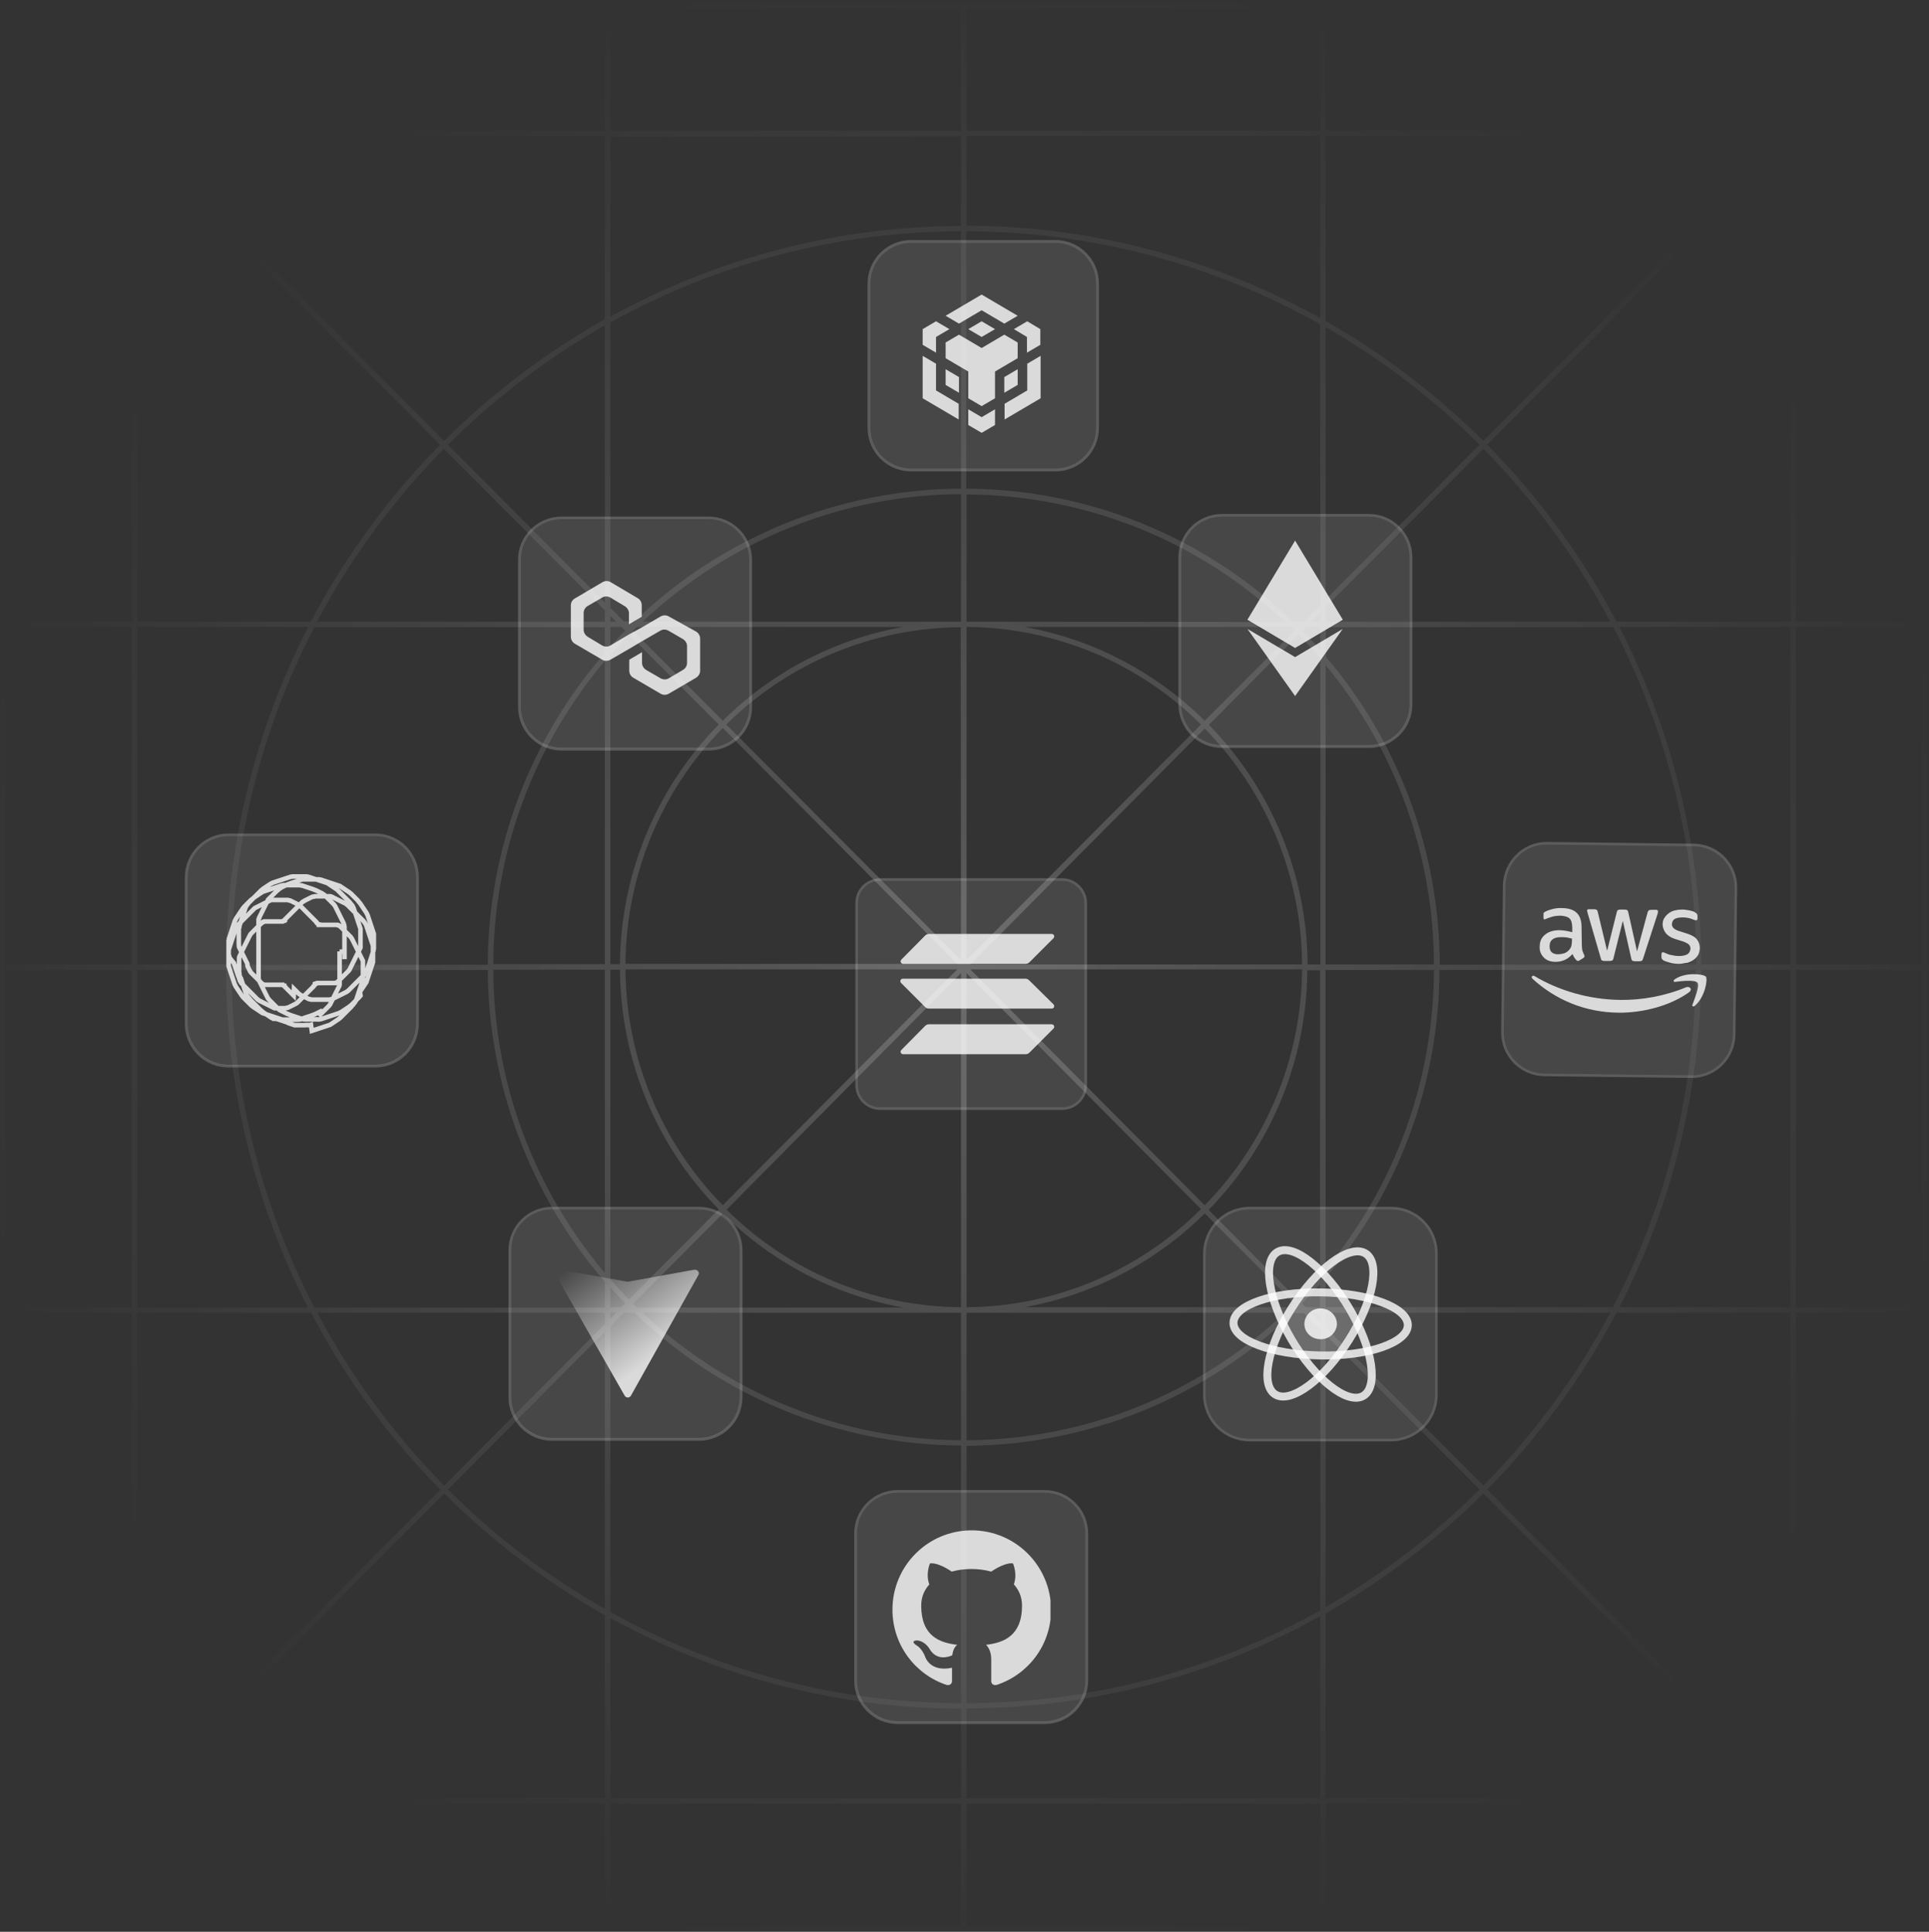 <?xml version="1.0" encoding="utf-8"?>
<!-- Generator: Adobe Illustrator 28.0.0, SVG Export Plug-In . SVG Version: 6.00 Build 0)  -->
<svg version="1.1" id="Layer_1" xmlns="http://www.w3.org/2000/svg" xmlns:xlink="http://www.w3.org/1999/xlink" x="0px" y="0px"
	 viewBox="0 0 664 665" style="enable-background:new 0 0 664 665;" xml:space="preserve">
<rect x="0" y="0" width="664" height="665" fill="#333333" stroke="none"/>
<style type="text/css">
	.st0{fill:#FFFFFF;fill-opacity:0.1;}
	.st1{fill:none;stroke:#FFFFFF;stroke-width:0.938;stroke-opacity:0.2;}
	.st2{opacity:0.8;fill:#FFFFFF;}
	.st3{opacity:0.8;fill:none;stroke:#FFFFFF;stroke-width:2.739;}
	.st4{fill-rule:evenodd;clip-rule:evenodd;fill:#FFFFFF;fill-opacity:0.2;}
	.st5{opacity:0.8;}
	.st6{clip-path:url(#SVGID_00000000212176301026823310000004193888533424153266_);}
	.st7{fill:#FFFFFF;}
	.st8{opacity:0.8;fill-rule:evenodd;clip-rule:evenodd;fill:#FFFFFF;}
	.st9{clip-path:url(#SVGID_00000048492180001834903530000000816456713386193797_);}
	.st10{opacity:0.8;fill:url(#SVGID_00000079446462481296152060000012051955808005911718_);}
	.st11{opacity:0.8;fill:none;stroke:#FFFFFF;stroke-width:1.579;}
	.st12{opacity:0.2;fill:url(#SVGID_00000054254069727068357810000015884676254778694793_);enable-background:new    ;}
</style>
<g>
	<g>
		<path class="st0" d="M363.3,83.5h-49.7c-7.8,0-14.1,6.3-14.1,14.1v49.7c0,7.8,6.3,14.1,14.1,14.1h49.7c7.8,0,14.1-6.3,14.1-14.1
			V97.6C377.4,89.8,371.1,83.5,363.3,83.5z"/>
		<path class="st1" d="M363.3,83.1h-49.7c-8,0-14.5,6.5-14.5,14.5v49.7c0,8,6.5,14.5,14.5,14.5h49.7c8,0,14.5-6.5,14.5-14.5V97.6
			C377.8,89.6,371.3,83.1,363.3,83.1z"/>
	</g>
	<path class="st2" d="M322.2,125.2v9.2l7.8,4.6v5.4l-12.4-7.3v-14.6L322.2,125.2L322.2,125.2z M322.2,116v5.4l-4.6-2.7v-5.4l4.6-2.7
		l4.6,2.7L322.2,116L322.2,116z M333.3,113.3l4.6-2.7l4.6,2.7l-4.6,2.7L333.3,113.3L333.3,113.3z M325.5,132.5v-5.4l4.6,2.7v5.4
		L325.5,132.5L325.5,132.5z M333.3,140.9l4.6,2.7l4.6-2.7v5.4l-4.6,2.7l-4.6-2.7V140.9L333.3,140.9z M349,113.3l4.6-2.7l4.5,2.7v5.4
		l-4.6,2.7V116L349,113.3L349,113.3L349,113.3z M353.6,134.4v-9.2l4.6-2.7v14.6l-12.4,7.3V139L353.6,134.4L353.6,134.4L353.6,134.4z
		 M350.3,132.5l-4.6,2.7v-5.4l4.6-2.7V132.5z M350.3,117.9v5.4l-7.8,4.6v9.2l-4.6,2.7l-4.6-2.7v-9.2l-7.8-4.6v-5.4l4.6-2.7l7.8,4.6
		l7.8-4.6L350.3,117.9L350.3,117.9L350.3,117.9z M325.5,108.7l12.4-7.3l12.4,7.3l-4.6,2.7l-7.8-4.6l-7.8,4.6L325.5,108.7
		L325.5,108.7z"/>
	<g>
		<path class="st0" d="M430.1,416.4h48.8c8.3,0,15,6.7,15,15v48.8c0,8.3-6.7,15-15,15h-48.8c-8.3,0-15-6.7-15-15v-48.8
			C415.1,423.1,421.9,416.4,430.1,416.4z"/>
		<path class="st1" d="M430.1,415.9h48.8c8.5,0,15.5,6.9,15.5,15.5v48.8c0,8.5-6.9,15.5-15.5,15.5h-48.8c-8.5,0-15.5-6.9-15.5-15.5
			v-48.8C414.7,422.8,421.6,415.9,430.1,415.9z"/>
	</g>
	<path class="st3" d="M454.4,466.6c16.6,0.3,30.1-4.4,30.2-10.4s-13.3-11.1-29.8-11.3c-16.6-0.3-30.1,4.4-30.2,10.4
		C424.4,461.3,437.8,466.3,454.4,466.6z"/>
	<path class="st3" d="M444.5,461c8.1,13.7,19.1,22.5,24.6,19.6s3.5-16.4-4.6-30.1c-8.1-13.7-19.1-22.5-24.6-19.6
		S436.5,447.3,444.5,461z"/>
	<path class="st3" d="M444.7,450.2c-8.5,13.4-11,26.8-5.6,29.9s16.7-5.3,25.2-18.8c8.5-13.4,11-26.8,5.6-29.9
		S453.2,436.7,444.7,450.2z"/>
	<g>
		<path class="st4" d="M465.9,456c-0.8-1.6-1.6-3.2-2.6-4.8s-1.9-3.2-3-4.6c-1.8-0.2-3.7-0.3-5.7-0.3s-3.9,0-5.7,0.1
			c-1.1,1.4-2.1,2.9-3.1,4.5c-1,1.6-1.9,3.2-2.7,4.7c0.8,1.6,1.6,3.2,2.6,4.8s1.9,3.2,3,4.6c1.8,0.2,3.7,0.3,5.7,0.3s3.9,0,5.7-0.1
			c1.1-1.4,2.1-2.9,3.1-4.5C464.1,459.2,465,457.6,465.9,456z"/>
	</g>
	<path class="st2" d="M454.5,461c3.1,0.1,5.6-2.3,5.7-5.2c0-2.9-2.4-5.3-5.5-5.4c-3.1-0.1-5.6,2.3-5.7,5.2
		C448.9,458.6,451.4,461,454.5,461z"/>
	<g>
		<path class="st0" d="M532.5,290.8l50.6,0.6c7.8,0.1,14,6.5,13.9,14.2l-0.6,50.6c-0.1,7.8-6.5,14-14.2,13.9l-50.6-0.6
			c-7.8-0.1-14-6.5-13.9-14.2l0.6-50.6C518.5,297,524.8,290.8,532.5,290.8z"/>
		<path class="st1" d="M532.5,290.3l50.6,0.6c8,0.1,14.5,6.7,14.4,14.7l-0.6,50.6c-0.1,8-6.7,14.5-14.7,14.4l-50.6-0.6
			c-8-0.1-14.5-6.7-14.4-14.7l0.6-50.6C518,296.8,524.5,290.2,532.5,290.3z"/>
	</g>
	<path class="st2" d="M544.5,325.5c0,0.7,0.1,1.3,0.2,1.8c0.2,0.4,0.3,0.9,0.6,1.4c0.1,0.2,0.1,0.3,0.1,0.5s-0.1,0.4-0.4,0.6
		l-1.3,0.8c-0.2,0.1-0.4,0.2-0.5,0.2c-0.2,0-0.4-0.1-0.6-0.3c-0.3-0.3-0.5-0.6-0.7-0.9s-0.4-0.7-0.6-1.2c-1.6,1.8-3.5,2.7-5.9,2.7
		c-1.7,0-3-0.5-4-1.5s-1.5-2.3-1.4-3.8c0-1.7,0.6-3.1,1.9-4.1c1.2-1,2.9-1.5,4.9-1.5c0.7,0,1.4,0.1,2.1,0.2c0.7,0.1,1.5,0.3,2.3,0.5
		v-1.5c0-1.5-0.3-2.6-0.9-3.2c-0.6-0.6-1.7-0.9-3.2-1c-0.7,0-1.4,0.1-2.2,0.2c-0.7,0.2-1.5,0.4-2.2,0.7c-0.3,0.1-0.6,0.2-0.7,0.3
		c-0.1,0-0.2,0.1-0.3,0.1c-0.3,0-0.4-0.2-0.4-0.6v-1c0-0.3,0-0.6,0.1-0.7c0.1-0.1,0.3-0.3,0.6-0.4c0.7-0.4,1.5-0.6,2.5-0.9
		c1-0.2,2-0.4,3.1-0.3c2.4,0,4.1,0.6,5.2,1.7c1.1,1.1,1.6,2.7,1.6,4.9L544.5,325.5L544.5,325.5z M536.2,328.5c0.7,0,1.3-0.1,2.1-0.3
		c0.7-0.2,1.4-0.7,1.9-1.3c0.3-0.4,0.6-0.8,0.7-1.3c0.1-0.5,0.2-1.1,0.2-1.7v-0.8c-0.6-0.1-1.2-0.3-1.8-0.4
		c-0.6-0.1-1.3-0.1-1.9-0.1c-1.3,0-2.3,0.2-3,0.8c-0.7,0.5-1,1.3-1,2.3c0,0.9,0.2,1.6,0.7,2.1C534.6,328.2,535.3,328.5,536.2,328.5z
		 M552.2,330.8c-0.4,0-0.6-0.1-0.8-0.2c-0.2-0.1-0.3-0.4-0.4-0.8l-4.5-15.5c-0.1-0.4-0.2-0.7-0.2-0.8c0-0.3,0.2-0.5,0.5-0.5h2
		c0.4,0,0.6,0.1,0.8,0.2c0.2,0.1,0.3,0.4,0.4,0.8l3.2,13.3l3.3-13.2c0.1-0.4,0.2-0.7,0.4-0.8c0.2-0.1,0.4-0.2,0.8-0.2h1.6
		c0.4,0,0.6,0.1,0.8,0.2c0.2,0.1,0.3,0.4,0.4,0.8l3,13.4l3.6-13.3c0.1-0.4,0.3-0.7,0.4-0.8c0.2-0.1,0.4-0.2,0.8-0.2h1.9
		c0.3,0,0.5,0.2,0.5,0.5c0,0.1,0,0.2,0,0.3s-0.1,0.3-0.1,0.5l-5,15.4c-0.1,0.4-0.3,0.7-0.4,0.8c-0.2,0.1-0.4,0.2-0.8,0.2h-1.7
		c-0.4,0-0.6-0.1-0.8-0.2c-0.2-0.1-0.3-0.4-0.4-0.8l-2.9-12.9l-3.2,12.8c-0.1,0.4-0.2,0.7-0.4,0.8s-0.4,0.2-0.8,0.2H552.2z
		 M578,331.8c-1,0-2.1-0.1-3.1-0.4s-1.8-0.5-2.3-0.8c-0.3-0.2-0.5-0.4-0.6-0.6c-0.1-0.2-0.1-0.4-0.1-0.6v-1c0-0.4,0.2-0.6,0.5-0.6
		c0.1,0,0.2,0,0.4,0.1c0.1,0,0.3,0.1,0.5,0.2c0.7,0.3,1.4,0.6,2.2,0.7c0.8,0.2,1.6,0.3,2.4,0.3c1.3,0,2.2-0.2,2.9-0.6
		c0.7-0.4,1-1.1,1.1-1.9c0-0.6-0.2-1-0.5-1.4c-0.4-0.4-1-0.7-2-1.1l-2.9-0.9c-1.5-0.5-2.5-1.2-3.2-2.1c-0.6-0.9-1-1.9-1-2.9
		c0-0.8,0.2-1.6,0.6-2.2c0.4-0.6,0.9-1.2,1.5-1.6c0.6-0.5,1.3-0.8,2.1-1c0.8-0.2,1.6-0.3,2.5-0.3c0.4,0,0.9,0,1.3,0.1
		c0.5,0.1,0.9,0.1,1.3,0.2c0.4,0.1,0.8,0.2,1.1,0.3c0.3,0.1,0.6,0.2,0.8,0.4c0.3,0.2,0.5,0.3,0.6,0.5c0.1,0.2,0.2,0.4,0.2,0.7v0.9
		c0,0.4-0.2,0.6-0.5,0.6c-0.2,0-0.4-0.1-0.8-0.2c-1.1-0.5-2.4-0.8-3.8-0.8c-1.1,0-2,0.2-2.7,0.5c-0.6,0.4-0.9,0.9-1,1.8
		c0,0.6,0.2,1,0.6,1.4c0.4,0.4,1.1,0.8,2.2,1.1l2.8,0.9c1.4,0.5,2.5,1.1,3.1,2c0.6,0.8,0.9,1.8,0.9,2.8c0,0.9-0.2,1.6-0.5,2.3
		c-0.4,0.7-0.9,1.3-1.5,1.7c-0.6,0.5-1.4,0.8-2.2,1.1C579.8,331.5,579,331.8,578,331.8z"/>
	<path class="st2" d="M581.5,341.5c-6.6,4.8-16.2,7.2-24.4,7.1c-11.5-0.1-21.8-4.5-29.6-11.7c-0.6-0.6,0-1.3,0.7-0.9
		c8.4,5,18.8,8.1,29.6,8.2c7.3,0.1,15.3-1.3,22.7-4.4C581.8,339.5,582.6,340.6,581.5,341.5z M584.3,338.3c-0.8-1.1-5.5-0.6-7.7-0.3
		c-0.6,0.1-0.7-0.5-0.1-0.9c3.8-2.6,9.9-1.8,10.7-0.9c0.7,0.9-0.3,7.1-3.8,10c-0.5,0.5-1.1,0.2-0.8-0.4
		C583.3,343.8,585.1,339.5,584.3,338.3z"/>
	<g>
		<path class="st0" d="M193.3,178.8h50.6c7.8,0,14.1,6.3,14.1,14.1v50.6c0,7.8-6.3,14.1-14.1,14.1h-50.6c-7.8,0-14.1-6.3-14.1-14.1
			v-50.6C179.2,185.1,185.5,178.8,193.3,178.8z"/>
		<path class="st1" d="M193.3,178.3h50.6c8,0,14.5,6.5,14.5,14.5v50.6c0,8-6.5,14.5-14.5,14.5h-50.6c-8,0-14.5-6.5-14.5-14.5v-50.6
			C178.7,184.8,185.3,178.3,193.3,178.3z"/>
	</g>
	<path class="st2" d="M230.2,212.2c-0.8-0.5-1.9-0.5-2.8,0l-6.5,3.8l-4.4,2.4l-6.4,3.8c-0.8,0.5-1.9,0.5-2.8,0l-5-3
		c-0.8-0.5-1.4-1.4-1.4-2.4V211c0-0.9,0.5-1.9,1.4-2.4l5-2.9c0.8-0.5,1.9-0.5,2.8,0l5,3c0.8,0.5,1.4,1.4,1.4,2.4v3.8l4.4-2.6v-4
		c0-0.9-0.5-1.9-1.4-2.4l-9.3-5.5c-0.8-0.5-1.9-0.5-2.8,0l-9.5,5.6c-0.9,0.5-1.4,1.4-1.4,2.3v10.9c0,0.9,0.5,1.9,1.4,2.4l9.4,5.5
		c0.8,0.5,1.9,0.5,2.8,0l6.4-3.7l4.4-2.6l6.4-3.7c0.8-0.5,1.9-0.5,2.8,0l5,2.9c0.8,0.5,1.4,1.4,1.4,2.4v5.8c0,0.9-0.5,1.9-1.4,2.4
		l-4.9,2.9c-0.8,0.5-1.9,0.5-2.8,0l-5-2.9c-0.8-0.5-1.4-1.4-1.4-2.4v-3.7l-4.4,2.6v3.8c0,0.9,0.5,1.9,1.4,2.4l9.4,5.5
		c0.8,0.5,1.9,0.5,2.8,0l9.4-5.5c0.8-0.5,1.4-1.4,1.4-2.4v-11.1c0-0.9-0.5-1.9-1.4-2.4L230.2,212.2z"/>
	<g>
		<path class="st0" d="M420.6,177.9h50.6c7.8,0,14.1,6.3,14.1,14.1v50.6c0,7.8-6.3,14.1-14.1,14.1h-50.6c-7.8,0-14.1-6.3-14.1-14.1
			V192C406.5,184.2,412.8,177.9,420.6,177.9z"/>
		<path class="st1" d="M420.6,177.4h50.6c8,0,14.5,6.5,14.5,14.5v50.6c0,8-6.5,14.5-14.5,14.5h-50.6c-8,0-14.5-6.5-14.5-14.5v-50.6
			C406.1,183.9,412.6,177.4,420.6,177.4z"/>
	</g>
	<g class="st5">
		<g>
			<defs>
				
					<rect id="SVGID_1_" x="413.9" y="184.3" transform="matrix(1.918353e-03 -1 1 1.918353e-03 228.78 657.805)" width="60" height="60"/>
			</defs>
			<clipPath id="SVGID_00000026881590974245391420000012517763204612569475_">
				<use xlink:href="#SVGID_1_"  style="overflow:visible;"/>
			</clipPath>
			<g id="Layer_x0020_1" style="clip-path:url(#SVGID_00000026881590974245391420000012517763204612569475_);">
				<g id="_1421394342400">
					<g>
						<polygon class="st7" points="445.8,186.1 445.4,187.3 445.4,222.7 445.8,223 462.2,213.3 						"/>
						<polygon class="st7" points="445.8,186.1 429.4,213.3 445.8,223 445.8,205.9 						"/>
						<polygon class="st7" points="445.8,226.2 445.6,226.4 445.6,239 445.8,239.6 462.2,216.5 						"/>
						<polygon class="st7" points="445.8,239.6 445.8,226.2 429.4,216.5 						"/>
						<polygon class="st7" points="445.8,223 462.2,213.3 445.8,205.9 						"/>
						<polygon class="st7" points="429.4,213.3 445.8,223 445.8,205.9 						"/>
					</g>
				</g>
			</g>
		</g>
	</g>
	<g>
		<path class="st0" d="M365.7,303.3H303c-4.2,0-7.6,3.4-7.6,7.6v62.6c0,4.2,3.4,7.6,7.6,7.6h62.6c4.2,0,7.6-3.4,7.6-7.6v-62.6
			C373.2,306.7,369.9,303.3,365.7,303.3z"/>
		<path class="st1" d="M365.7,302.8H303c-4.5,0-8.1,3.6-8.1,8.1v62.6c0,4.5,3.6,8.1,8.1,8.1h62.6c4.5,0,8.1-3.6,8.1-8.1v-62.6
			C373.7,306.4,370,302.8,365.7,302.8z"/>
	</g>
	<path class="st8" d="M318.5,353.1c0.3-0.3,0.8-0.5,1.2-0.5H362c0.8,0,1.2,0.9,0.6,1.5l-8.3,8.3c-0.3,0.3-0.8,0.5-1.2,0.5h-42.2
		c-0.8,0-1.2-0.9-0.6-1.5L318.5,353.1z M318.5,322c0.3-0.3,0.8-0.5,1.2-0.5H362c0.8,0,1.2,0.9,0.6,1.5l-8.3,8.3
		c-0.3,0.3-0.8,0.5-1.2,0.5h-42.2c-0.8,0-1.2-0.9-0.6-1.5L318.5,322z M354.2,337.4c-0.3-0.3-0.8-0.5-1.2-0.5h-42.2
		c-0.8,0-1.2,0.9-0.6,1.5l8.3,8.3c0.3,0.3,0.8,0.5,1.2,0.5H362c0.8,0,1.2-0.9,0.6-1.5L354.2,337.4z"/>
	<g>
		<path class="st0" d="M309,513.9h50.6c7.8,0,14.1,6.3,14.1,14.1v50.6c0,7.8-6.3,14.1-14.1,14.1H309c-7.8,0-14.1-6.3-14.1-14.1V528
			C295,520.2,301.2,513.9,309,513.9z"/>
		<path class="st1" d="M309,513.4h50.6c8,0,14.5,6.5,14.5,14.5v50.6c0,8-6.5,14.5-14.5,14.5H309c-8,0-14.5-6.5-14.5-14.5v-50.6
			C294.5,519.9,301,513.4,309,513.4z"/>
	</g>
	<g class="st5">
		<g>
			<defs>
				<rect id="SVGID_00000176732122823315898400000012867627005922851503_" x="307.1" y="526.1" width="54.5" height="54.5"/>
			</defs>
			<clipPath id="SVGID_00000091693964799338663060000000773392445896073378_">
				<use xlink:href="#SVGID_00000176732122823315898400000012867627005922851503_"  style="overflow:visible;"/>
			</clipPath>
			<g style="clip-path:url(#SVGID_00000091693964799338663060000000773392445896073378_);">
				<path class="st7" d="M334.5,526.8c-15.1,0-27.3,12.2-27.3,27.3c0,12.1,7.8,22.3,18.6,25.9c1.4,0.3,1.9-0.6,1.9-1.3
					c0-0.6,0-2.4,0-4.6c-7.6,1.6-9.2-3.7-9.2-3.7c-1.2-3.1-3-4-3-4c-2.5-1.7,0.2-1.7,0.2-1.7c2.7,0.2,4.2,2.8,4.2,2.8
					c2.4,4.2,6.4,3,7.9,2.3c0.2-1.8,0.9-3,1.7-3.6c-6.1-0.7-12.4-3-12.4-13.5c0-3,1.1-5.4,2.8-7.3c-0.3-0.7-1.2-3.5,0.2-7.2
					c0,0,2.3-0.7,7.5,2.8c2.2-0.6,4.5-0.9,6.8-0.9s4.6,0.3,6.8,0.9c5.2-3.5,7.5-2.8,7.5-2.8c1.5,3.8,0.5,6.5,0.3,7.2
					c1.7,1.9,2.8,4.3,2.8,7.3c0,10.5-6.4,12.8-12.4,13.5c0.9,0.8,1.8,2.5,1.8,5c0,3.6,0,6.6,0,7.5c0,0.7,0.5,1.6,1.9,1.3
					c10.9-3.6,18.7-13.8,18.7-25.8C361.8,539,349.5,526.8,334.5,526.8L334.5,526.8z"/>
			</g>
		</g>
	</g>
	<g>
		<path class="st0" d="M190,416.4h50.6c7.8,0,14.1,6.3,14.1,14.1v50.6c0,7.8-6.3,14.1-14.1,14.1H190c-7.8,0-14.1-6.3-14.1-14.1
			v-50.6C176,422.7,182.3,416.4,190,416.4z"/>
		<path class="st1" d="M190,415.9h50.6c8,0,14.5,6.5,14.5,14.5V481c0,8-6.5,14.5-14.5,14.5H190c-8,0-14.5-6.5-14.5-14.5v-50.6
			C175.5,422.4,182,415.9,190,415.9z"/>
	</g>
	
		<linearGradient id="SVGID_00000105422215804860771980000013904046889855935106_" gradientUnits="userSpaceOnUse" x1="205.782" y1="663.313" x2="230.811" y2="697.304" gradientTransform="matrix(1 0 0 1 0 -234)">
		<stop  offset="0" style="stop-color:#FFFFFF;stop-opacity:0"/>
		<stop  offset="1" style="stop-color:#FFFFFF"/>
	</linearGradient>
	<path style="opacity:0.8;fill:url(#SVGID_00000105422215804860771980000013904046889855935106_);" d="M240.4,438.9l-23.2,41.5
		c-0.5,0.9-1.7,0.9-2.2,0l-23.7-41.5c-0.5-0.9,0.3-2.1,1.3-1.9l23.2,4.2c0.1,0,0.3,0,0.4,0l22.7-4.1
		C240.1,436.9,240.9,438,240.4,438.9L240.4,438.9z"/>
	<g>
		<path class="st0" d="M78.6,287.9h50.6c7.8,0,14.1,6.3,14.1,14.1v50.6c0,7.8-6.3,14.1-14.1,14.1H78.6c-7.8,0-14.1-6.3-14.1-14.1
			V302C64.5,294.2,70.8,287.9,78.6,287.9z"/>
		<path class="st1" d="M78.6,287.4h50.6c8,0,14.5,6.5,14.5,14.5v50.6c0,8-6.5,14.5-14.5,14.5H78.6c-8,0-14.5-6.5-14.5-14.5V302
			C64.1,294,70.6,287.4,78.6,287.4z"/>
	</g>
	<path class="st11" d="M116.9,327.5L116.9,327.5v0.1v0.1v0.1v0.1v0.1v0.1v0.1v0.1v0.1v0.1v0.1v0.1v0.1v0.1v0.1v0.1v0.1v0.1v0.1v0.1
		v0.1v0.1v0.1v0.1v0.1v0.1v0.1v0.1v0.1v0.1v0.1v0.1v0.1v0.1v0.1v0.1v0.1v0.1v0.1v0.1v0.1v0.1v0.1v0.1v0.1v0.1v0.1v0.1v0.1v0.1v0.1
		v0.1v0.1v0.1v0.1v0.1v0.1v0.1v0.1v0.1v0.1v0.1v0.1v0.1v0.1v0.1v0.1v0.1v0.1v0.1v0.1v0.2v0.1v0.2v0.2v0.1v0.2v0.2v0.2v0.2v0.2v0.2
		v0.2v0.2v0.2v0.2v0.2v0.2v0.2v0.2v0.2v0.2v0.2v0.2l-0.1,0.2v0.2l-0.1,0.2l-0.1,0.2l-0.1,0.2l-0.1,0.2l-0.1,0.2l-0.1,0.2l-0.1,0.2
		l-0.1,0.2l-0.1,0.2l-0.1,0.2l-0.1,0.2l-0.1,0.2l-0.1,0.2l-0.1,0.2l-0.1,0.2l-0.1,0.2l-0.1,0.2l-0.1,0.2l-0.1,0.2l-0.1,0.2l-0.1,0.2
		l-0.1,0.2l-0.1,0.2l-0.1,0.2l-0.1,0.2l-0.1,0.2l-0.1,0.2l-0.1,0.2l-0.1,0.2l-0.1,0.2l-0.1,0.2l-0.1,0.2l-0.2,0.2l-0.1,0.2l-0.2,0.2
		l-0.2,0.2l-0.2,0.2l-0.2,0.2l-0.2,0.2l-0.2,0.2l-0.2,0.2l-0.2,0.2l-0.2,0.2l-0.2,0.2l-0.2,0.2l-0.2,0.2l-0.2,0.2l-0.2,0.2l-0.2,0.2
		l-0.2,0.2l-0.2,0.1l-0.2,0.2l1.4-2l-0.2,0.2l-0.2,0.1l-0.2,0.1l-0.2,0.1l-0.2,0.1l-0.2,0.1l-0.2,0.1l-0.2,0.1l-0.2,0.1l-0.2,0.1
		l-0.2,0.1l-0.2,0.1l-0.2,0.1l-0.2,0.1l-0.3,0.1l-0.3,0.1l-0.2,0.1l-0.3,0.1l-0.3,0.1l-0.3,0.1l-0.3,0.1l-0.3,0.1l-0.3,0.1l-0.3,0.1
		l-0.3,0.1l-0.3,0.1l-0.3,0.1l-0.4,0.2l-0.3,0.1l-0.3,0.1h-0.3l-0.3,0.1h-0.3h-0.3H102h-0.3h-0.3h-0.3h-0.3h-0.3h-0.3h-0.3h-0.3
		h-0.3H99h-0.3h-0.3h-0.3h-0.3h-0.3h-0.3l-0.3-0.1l-0.3-0.1l-0.3-0.1l-0.3-0.1l-0.3-0.1l-0.3-0.1l-0.3-0.1l-0.3-0.1l-0.3-0.1
		l-0.3-0.1l-0.3-0.1l-0.3-0.1l-0.3-0.1l-0.3-0.1l-0.3-0.1l-0.3-0.1l-0.3-0.1l-0.3-0.1l-0.3-0.1l-0.3-0.1l-0.3-0.1l-0.3-0.1l-0.3-0.1
		l-0.3-0.2l-0.3-0.2l-0.3-0.2l-0.3-0.2l-0.3-0.2l-0.3-0.2l-0.3-0.2l-0.3-0.2l-0.3-0.2l-0.3-0.2l-0.3-0.2l-0.2-0.2l-0.3-0.2l-0.2-0.2
		l-0.2-0.2l-0.2-0.2l-0.2-0.2l-0.2-0.2l-0.2-0.2l-0.2-0.2l-0.2-0.2l-0.2-0.2l-0.2-0.2l-0.2-0.2l-0.2-0.2l-0.2-0.2l-0.2-0.2l-0.2-0.3
		l-0.2-0.2l-0.2-0.3l-0.2-0.3l-0.2-0.3l-0.2-0.3l-0.2-0.3l-0.2-0.3l-0.2-0.3l-0.2-0.3l-0.2-0.3l-0.2-0.3l-0.2-0.3l-0.1-0.3l-0.2-0.3
		l-0.1-0.3l-0.1-0.3l-0.1-0.3l-0.1-0.3l-0.1-0.3l-0.1-0.3l-0.1-0.3l-0.1-0.3l-0.1-0.3l-0.1-0.3l-0.1-0.3l-0.1-0.3l-0.1-0.3l-0.1-0.3
		l-0.1-0.3l-0.1-0.3l-0.1-0.3l-0.1-0.3l-0.1-0.3l-0.1-0.3l-0.1-0.3v-0.3V332v-0.3v-0.3v-0.3v-0.3v-0.3v-0.3V330v-0.3v-0.3v-0.3v-0.3
		v-0.3v-0.3v-0.3v-0.3v-0.3V327l0.1-0.3l0.1-0.3l0.1-0.3l0.1-0.3l0.1-0.3l0.1-0.3l0.1-0.3l0.1-0.3l0.1-0.3l0.1-0.3l0.1-0.3l0.1-0.3
		l0.1-0.3l0.1-0.3l0.1-0.3l0.1-0.3l0.1-0.3l0.1-0.3l0.1-0.3l0.1-0.3l0.1-0.3l0.1-0.3l0.1-0.3l0.1-0.3l0.1-0.3l0.2-0.3l0.1-0.2
		l0.2-0.3l0.2-0.2l0.2-0.3l0.2-0.2l0.2-0.2l0.2-0.2l0.2-0.2l0.2-0.2l0.2-0.2l0.2-0.2l0.2-0.2l0.2-0.2l0.2-0.2l0.2-0.2l0.2-0.2
		l0.2-0.2l0.2-0.2l0.2-0.2l0.2-0.2l0.2-0.2l0.2-0.2l0.2-0.2l0.2-0.2l0.2-0.2l0.2-0.2l0.2-0.2l0.2-0.2l0.2-0.2l0.2-0.2l0.2-0.2
		l0.2-0.2l0.2-0.1l0.2-0.1l0.2-0.1l0.2-0.1l0.2-0.1l0.2-0.1l0.2-0.1l0.2-0.1l0.2-0.1l0.2-0.1l0.2-0.1l0.2-0.1l0.2-0.1l0.2-0.1
		l0.2-0.1l0.2-0.1l0.2-0.1l0.2-0.1l0.2-0.1l0.2-0.1l0.2-0.1l0.2-0.1l0.2-0.1l0.2-0.1l0.2-0.1l0.2-0.1l0.2-0.1l0.2-0.1h0.2h0.2h0.2
		h0.2h0.2h0.2h0.2h0.2h0.2h0.2h0.2h0.2h0.2h0.2h0.2h0.2h0.2h0.2h0.2h0.2h0.2h0.2h0.2h0.2h0.2h0.2h0.2h0.2h0.2l0.2,0.1h0.2l0.2,0.1
		h0.2l0.2,0.1l0.2,0.1l0.2,0.1l0.2,0.1l0.2,0.1l0.2,0.1l0.2,0.1l0.2,0.1l0.2,0.1l0.2,0.1l0.2,0.1l0.2,0.1l0.2,0.1l0.2,0.1l0.2,0.1
		l0.1,0.1l0.1,0.1l0.2,0.1l0.1,0.1l0.1,0.1l0.1,0.1l0.1,0.1l0.1,0.1l0.1,0.1l0.1,0.1l0.1,0.1l0.1,0.1l0.1,0.1l0.1,0.1l0.1,0.1
		l0.1,0.1l0.1,0.1l0.1,0.1l0.1,0.1l0.1,0.1l0.1,0.1l0.1,0.1l0.1,0.1l0.1,0.1l0.1,0.1l0.1,0.1l0.1,0.1l0.1,0.1l0.1,0.1l0.1,0.1
		l0.1,0.1l0.1,0.1l0.1,0.1l0.1,0.1l0.1,0.1l0.1,0.1l0.1,0.1l0.1,0.1l0.1,0.1l0.1,0.1l0.1,0.1l0.1,0.1l0.1,0.1l0.1,0.1l0.1,0.1
		l0.1,0.1l0.1,0.1l0.1,0.1l0.1,0.1l0.1,0.1l0.1,0.1l0.1,0.1l0.1,0.1l0.1,0.1l0.1,0.1l0.1,0.1l0.1,0.1l0.1,0.1l0.1,0.1v0.1l0.1,0.1
		l0.1,0.1l0.1,0.1l0.1,0.1v0.1l0.1,0.1h0.1l0.1,0.1l0,0l0.1,0.1h0.1v0.1h0.1h0.1l0,0h0.1h0.1l0,0h0.1h0.1h0.1l0,0h0.1h0.1h0.1h0.1
		h0.1h0.1h0.1h0.1h0.1h0.1h0.1h0.1h0.1h0.1h0.1h0.1h0.1h0.1h0.1h0.1h0.1h0.1h0.1h0.1h0.1h0.1h0.1h0.1h0.1h0.1h0.1h0.1h0.1h0.1h0.1
		h0.1h0.1h0.1h0.1h0.1h0.1h0.1h0.1h0.1h0.1h0.1h0.1h0.1h0.1h0.1h0.1h0.1h0.1h0.1h0.1h0.1h0.1l0.1,0.1h0.1h0.1l0.1,0.1h0.1l0.1,0.1
		h0.1l0.1,0.1l0.1,0.1l0.1,0.1l0.1,0.1l0.1,0.1l0.1,0.1l0.1,0.1l0.1,0.1l0.1,0.1l0.1,0.1l0.1,0.1l0.1,0.1l0.1,0.1l0.1,0.1l0.1,0.1
		l0.1,0.1l0.1,0.1l0.1,0.1l0.1,0.1l0.1,0.1l0.1,0.1l0.1,0.1l0.1,0.1l0.1,0.1l0.1,0.1l0.1,0.1l0.1,0.1l0.1,0.1l0.1,0.1l0.1,0.1
		l0.1,0.1l0.1,0.1l0.1,0.1l0.1,0.1l0.1,0.1l0.1,0.1l0.1,0.1l0.1,0.1l0.1,0.1l0.1,0.2l0.1,0.1l0.1,0.1l0.1,0.2l0.1,0.2l0.1,0.2
		l0.1,0.2l0.1,0.2l0.1,0.2l0.1,0.2l0.1,0.2l0.1,0.2l0.1,0.2l0.1,0.2l0.1,0.2l0.1,0.2l0.1,0.2l0.1,0.2l0.1,0.2l0.1,0.2l0.1,0.2
		l0.1,0.2l0.1,0.2l0.1,0.2l0.1,0.2l0.1,0.2l0.1,0.2l0.1,0.2l0.1,0.2l0.1,0.2l0.1,0.2l0.1,0.2l0.1,0.2l0.1,0.2l0.1,0.2l0.1,0.2
		l0.1,0.2l0.1,0.2l0.1,0.2l0.1,0.2l0.1,0.2l0.1,0.2v0.2v0.3v0.2v0.2v0.3v0.3v0.2v0.3v0.3v0.3v0.3v0.3v0.3v0.3v0.3v0.3v0.3v0.3v0.3
		v0.3v0.3v0.3v0.3l-0.1,0.3l-0.1,0.3l-0.1,0.3l-0.1,0.3l-0.1,0.3l-0.1,0.3l-0.1,0.3l-0.1,0.3l-0.1,0.3l-0.1,0.3l-0.1,0.3l-0.1,0.3
		l-0.1,0.3l-0.1,0.3l-0.1,0.3l-0.1,0.3l-0.1,0.3l-0.1,0.3l-0.1,0.3l-0.1,0.3l-0.1,0.3l-0.1,0.3l-0.1,0.3l-0.2,0.3l-0.1,0.3l-0.2,0.3
		l-0.2,0.3l-0.2,0.2l-0.2,0.3l-0.2,0.2l-0.2,0.2l-0.2,0.3l-0.2,0.2l-0.2,0.2l-0.2,0.2l-0.2,0.2l-0.2,0.2l-0.2,0.2l-0.2,0.2l-0.2,0.2
		l-0.2,0.2l-0.2,0.2l-0.2,0.2l-0.2,0.2l-0.2,0.2l-0.2,0.2l-0.2,0.2l-0.2,0.2l-0.2,0.2l-0.2,0.2l-0.2,0.2l-0.3,0.2l-0.2,0.2l-0.3,0.2
		l-0.3,0.2l-0.3,0.2l-0.3,0.2l-0.3,0.2l-0.3,0.2l-0.3,0.2l-0.3,0.2l-0.3,0.2l-0.3,0.2l-0.3,0.1l-0.3,0.1l-0.3,0.1l-0.3,0.1l-0.3,0.1
		l-0.3,0.1l-0.3,0.1l-0.3,0.1l-0.3,0.1l-0.3,0.1l-0.3,0.1l-0.3,0.1l-0.3,0.1l-0.3,0.1l-0.3,0.1l-0.3,0.1l-0.3,0.1l-0.3,0.1l-0.3,0.1
		l-0.3,0.1l-0.3,0.1l-0.3-2.1l-0.3,0.1h-0.3h-0.3h-0.3h-0.3h-0.3H105h-0.3h-0.3h-0.3h-0.3h-0.3h-0.3h-0.3h-0.3h-0.3H102h-0.3h-0.3
		l-0.3-0.1l-0.3-0.1l-0.3-0.1l-0.3-0.1l-0.3-0.1l-0.3-0.1l-0.3-0.1L99,352l-0.3-0.1l-0.3-0.1l-0.3-0.1l-0.3-0.1l-0.3-0.1l-0.3-0.1
		l-0.3-0.1l-0.3-0.1l-0.3-0.1L96,351l-0.3-0.1l-0.3-0.1l-0.3-0.1l-1,0l-0.3-0.2l-0.3-0.1l-0.3-0.2l-0.3-0.2l-0.3-0.2l-0.3-0.2
		l-0.3-0.2l-0.3-0.2l-0.3-0.2l-0.3-0.2l-0.3-0.2l-0.3-0.2l-0.2-0.2l-0.2-0.2l-0.3-0.2l-0.2-0.2l-0.2-0.2l-0.2-0.2L89,347l-0.2-0.2
		l-0.2-0.2l-0.2-0.2l-0.2-0.2L88,346l-0.2-0.2l-0.2-0.2l-0.2-0.2l-0.2-0.2L87,345l-0.2-0.2l-0.2-0.2l-0.2-0.2l-0.2-0.2l-0.2-0.3
		l-0.2-0.2l-0.2-0.2l-0.2-0.3l-0.2-0.2l-0.2-0.3l-0.2-0.3l-0.1-0.3l-0.1-0.3l-0.1-0.3l-0.1-0.3l-0.1-0.3l-0.1-0.3l-0.1-0.3L84,340
		l-0.1-0.3l-0.1-0.3l-0.1-0.3l-0.1-0.3l-0.1-0.3l-0.1-0.3l-0.1-0.3l-0.1-0.3l-0.1,0.1l-0.1-0.3l-0.1-0.3l-0.1-0.3l-0.1-0.3l-0.1-0.3
		l-0.1-0.3l-0.1-0.3v-0.3v-0.3l-0.1-0.3v-0.3v-0.3v-0.3v-0.3v-0.3V333v-0.3v-0.3v-0.3v-0.3v-0.3v0.3v-0.3v-0.3V331v-0.3v-0.2v-0.3
		V330v-0.3l0.1-0.2v-0.2l0.1-0.2l0.1-0.2l0.1-0.2l0.1-0.2l0.1-0.2L83,328l0.1-0.2l0.1-0.2l0.1-0.2l0.1-0.2l0.1-0.2l0.1-0.2l0.1-0.2
		l0.1-0.2l0.1-0.2L84,326l0.1-0.2l0.1-0.2l0.1-0.2l0.1-0.2l0.1-0.2l0.1-0.2l0.1-0.2l0.1-0.2l0.1-0.2L85,324l0.1-0.2l0.1-0.2l0.1-0.2
		l0.1-0.2l0.1-0.2l0.1-0.2l0.1-0.2l0.1-0.2l0.1-0.2L86,322l0.1-0.2l0.1-0.1l0.1-0.2l0.1-0.1l0.1-0.1l0.1-0.1l0.1-0.1l0.1-0.1
		l0.1-0.1l0.1-0.1l0.1-0.1l0.1-0.1l0.1-0.1l0.1-0.1l0.1-0.1l0.1-0.1l0.1-0.1l0.1-0.1l0.1-0.1l0.1-0.1l0.1-0.1l0.1-0.1l0.1-0.1
		l0.1-0.1l0.1-0.1l0.1-0.1l0.1-0.1l0.1-0.1l0.1-0.1l0.1-0.1l0.1-0.1l0.1-0.1l0.1-0.1l0.1-0.1l0.1-0.1l0.1-0.1l0.1-0.1l0.1-0.1
		l0.1-0.1l0.1-0.1l0.1-0.1l0.1-0.1h0.1l0.1-0.1l0.1-0.1h0.1l0.1-0.1h0.1l0.1-0.1H91h0.1h0.1h0.1h0.1h0.1h0.1h0.1h0.1h0.1H92h0.1h0.1
		h0.1h0.1h0.1h0.1h0.1h0.1h0.1H93h0.1h0.1h0.1h0.1h0.1h0.1h0.1h0.1h0.1H94h0.1h0.1h0.1h0.1h0.1h0.1h0.1h0.1h0.1H95h0.1h0.1h0.1h0.1
		h0.1h0.1h0.1h0.1h0.1H96h0.1h0.1h0.1h0.1h0.1l0,0h0.1h0.1h0.1h0.1l0,0H97h0.1h0.1l0,0h0.1l0.1-0.1l0,0h0.1l0.1-0.1l0,0l0.1-0.1h0.1
		v-0.1l0.1-0.1l0.1-0.1h0.1v-0.1l0.1-0.1l0.1-0.1l0.1-0.1l0.1-0.1l0.1-0.1l0.1-0.1l0.1-0.1l0.1-0.1l0.1-0.1l0.1-0.1l0.1-0.1l0.1-0.1
		l0.1-0.1l0.1-0.1l0.1-0.1l0.1-0.1l0.1-0.1l0.1-0.1l0.1-0.1l0.1-0.1l0.1-0.1l0.1-0.1l0.1-0.1l0.1-0.1l0.1-0.1l0.1-0.1l0.1-0.1
		l0.1-0.1l0.1-0.1l0.1-0.1l0.1-0.1l0.1-0.1l0.1-0.1l0.1-0.1l0.1-0.1l0.1-0.1l0.1-0.1l0.1-0.1l0.1-0.1l0.1-0.1l0.1-0.1l0.1-0.1
		l0.1-0.1l0.1-0.1l0.1-0.1l0.1-0.1l0.1-0.1l0.1-0.1l0.1-0.1l0.1-0.1l0.1-0.1l0.1-0.1l0.1-0.1l0.1-0.1l0.1-0.1l0.1-0.1l0.1-0.1
		l0.1-0.1l0.1-0.1l0.1-0.1l0.2-0.1l0.1-0.1l0.2-0.1l0.2-0.1l0.1-0.1l0.2-0.1l0.2-0.1l0.2-0.1l0.2-0.1l0.2-0.1l0.2-0.1l0.2-0.1
		l0.2-0.1l0.2-0.1l0.2-0.1l0.2-0.1l0.2-0.1l0.2-0.1h0.2l0.2-0.1h0.2h0.2l0.2-0.1h0.2h0.2h0.2h0.2h0.2h0.2h0.2h0.2h0.2h0.2h0.2h0.2
		h0.2h0.2h0.2h0.2h0.2h0.2h0.2h0.2h0.2h0.2h0.2h0.2h0.2h0.2l0.2,0.1h0.2l0.2,0.1l0.2,0.1l0.2,0.1l0.2,0.1l0.2,0.1l0.2,0.1l0.2,0.1
		l0.2,0.1l0.2,0.1l0.2,0.1l0.2,0.1l0.2,0.1l0.2,0.1l0.2,0.1l0.2,0.1l0.2,0.1l0.2,0.1l0.2,0.1l0.2,0.1l0.2,0.1l0.2,0.1l0.2,0.1
		l0.2,0.1l0.2,0.1l0.2,0.1l0.2,0.2l0.2,0.1l0.2,0.2l0.2,0.2l0.2,0.2l0.2,0.2l0.2,0.2l0.2,0.2l0.2,0.2l0.2,0.2l0.2,0.2l0.2,0.2
		l0.2,0.2l0.2,0.2l0.2,0.2l0.2,0.2l0.2,0.2l0.2,0.2l0.2,0.2l0.2,0.2l0.2,0.2l0.2,0.2l0.2,0.2l0.2,0.2l0.2,0.2l0.2,0.2l0.2,0.2
		l0.2,0.2l0.2,0.2l0.2,0.2l0.2,0.3l0.2,0.2l0.2,0.3l0.1,0.2l0.2,0.3l0.1,0.3l0.1,0.3l0.1,0.3l0.1,0.3l0.1,0.3l0.1,0.3l0.1,0.3
		l0.1,0.3l0.1,0.3l0.1,0.3l0.1,0.3l0.1,0.3l0.1,0.3l0.1,0.3l0.1,0.3l0.1,0.3l0.1,0.3l0.1,0.3l0.1,0.3l0.1,0.3l0.1,0.3l0.1,0.3
		l0.1,0.3l0.1,0.3v0.3v0.3v0.3v0.3v0.3v0.3v0.3v0.3v0.3v0.3v0.3v0.3v0.3v0.3v0.3v0.3v0.3v0.3v0.3l-0.1,0.3l-0.1,0.3l-0.1,0.3
		l-0.1,0.3l-0.1,0.3l-0.1,0.3l-0.1,0.3l-0.1,0.3l-0.1,0.3l-0.1,0.3l-0.1,0.3l-0.1,0.3l-0.1,0.3l-0.1,0.3l-0.1,0.3l-0.1,0.3l-0.1,0.3
		l-0.1,0.3l-0.1,0.3l-0.1,0.3l-0.1,0.3l-0.1,0.3l-0.1,0.3l-0.2,0.3l-0.2,0.3l-0.2,0.3l-0.2,0.3l-0.2,0.3l-0.2,0.3l-0.2,0.3l-0.2,0.3
		l-0.2,0.3l-0.2,0.3l-0.2,0.3l0.2,1.3l-0.2,0.2l-0.2,0.3l-0.2,0.2l-0.2,0.2l-0.2,0.2l-0.2,0.2l-0.2,0.2l-0.2,0.2l-0.2,0.2l-0.2,0.2
		l-0.2,0.2l-0.2,0.2l-0.2,0.2l-0.2,0.2l-0.2,0.2l-0.2,0.2l-0.3,0.2l-0.2,0.2l-0.3,0.2l-0.3,0.2l-0.3,0.2l-0.3,0.2l-0.3,0.2l-0.3,0.2
		l-0.3,0.2l-0.3,0.2l-0.3,0.2l-0.3,0.2l-0.3,0.1l-0.3,0.2l-0.3,0.1l-0.3,0.1l-0.3,0.1l-0.3,0.1l-0.3,0.1l-0.3,0.1l-0.3,0.1l-0.3,0.1
		l-0.3,0.1l-0.3,0.1l-0.3,0.1l-0.3,0.1l-0.3,0.1l-0.3,0.1l-0.3,0.1l-0.3,0.1l-0.3,0.1l-0.3,0.1l-0.3,0.1l-0.3,0.1l-0.3,0.1h-0.3
		l-0.3,0.1h-0.3h-0.3H109h-0.3h-0.3h-0.3h-0.3h-0.3h-0.4h-0.3h-0.3h-0.3h-0.3h-0.3h-0.3H105h-0.3l-0.3-0.1h-0.3l-0.3-0.1l-0.3-0.1
		l-0.3-0.1l-0.3-0.1l-0.3-0.1l-0.3-0.1l-0.3-0.1l-0.3-0.1l-0.3-0.1l-0.3-0.1l-0.3-0.1l-0.3-0.1l-0.3-0.1l-0.3-0.1l-0.2-0.1l-0.3-0.1
		l-0.2-0.1l-0.3-0.1l-0.2-0.1l-0.2-0.1l-0.2-0.1l-0.2-0.1l-0.2-0.1l-0.2-0.1l-0.2-0.1l-0.2-0.1l-0.2-0.1l-0.2-0.1l-0.2-0.1l-0.2-0.1
		l-0.2-0.1l-0.2-0.2l-0.2-0.1l-0.2-0.2l-0.2-0.2l-0.2-0.2l-0.2-0.2l-0.2-0.2l-0.2-0.2l-0.2-0.2l-0.2-0.2l-0.2-0.2l-0.2-0.2l-0.2-0.2
		l-0.2-0.2l-0.2-0.2l-0.2-0.2l-0.2-0.2l-0.2-0.2l-0.2-0.2l-0.1-0.2l-0.2-0.2l-0.1-0.2l-0.1-0.2l-0.1-0.2l-0.1-0.2l-0.1-0.2l-0.1-0.2
		l-0.1-0.2l-0.1-0.2l-0.1-0.2l-0.1-0.2l-0.1-0.2l-0.1-0.2l-0.1-0.2l-0.1-0.2l-0.1-0.2l-0.1-0.2l-0.1-0.2l-0.1-0.2l-0.1-0.2l-0.1-0.2
		l-0.1-0.2l-0.1-0.2l-0.1-0.2l-0.1-0.2l-0.1-0.2l-0.1-0.2l-0.1-0.2l-0.1-0.2l-0.1-0.2l-0.1-0.2l-0.1-0.2v-0.2L89,337v-0.2v-0.2v-0.2
		v-0.2V336v-0.2v-0.2v-0.2v-0.2V335v-0.2v-0.2v-0.2v-0.2V334v-0.2v-0.2v-0.2v-0.1v1.4v-0.2v-0.1v-0.2v-0.1v-0.2v-0.1v-0.1v-0.1v-0.1
		v-0.1v-0.1v-0.1v-0.1V333v-0.1v-0.1v-0.1v-0.1v-0.1v-0.1v-0.1v-0.1v-0.1V332v-0.1v-0.1v-0.1v-0.1v-0.1v-0.1v-0.1v-0.1v-0.1V331
		v-0.1v-0.1v-0.1v-0.1v-0.1v-0.1v-0.1v-0.1v-0.1V330v-0.1v-0.1v-0.1v-0.1v-0.1v-0.1v-0.1v-0.1v-0.1V329v-0.1v-0.1v-0.1v-0.1v-0.1
		v-0.1v-0.1v-0.1v-0.1V328v-0.1v-0.1v-0.1v-0.1v-0.1v-0.1v-0.1v-0.1v0.5v-0.1v-0.1v-0.1v-0.1v-0.1v-0.1V327v-0.1v-0.1v-0.1v-0.1
		v-0.1v-0.1v-0.1v-0.1v-0.1V326v-0.1v-0.1v-0.1v-0.1v-0.1v-0.1v-0.1v-0.1v-0.1V325v-0.1v-0.1v-0.1v-0.1v-0.1v-0.1v-0.1v-0.1v-0.1
		V324v-0.1v-0.1v-0.1v-0.1v-0.1v-0.1v-0.1v-0.1v-0.1V323v-0.1v-0.1v-0.1v-0.1v-0.1v-0.1v-0.1v-0.1v-0.1V322v-0.1v-0.1v-0.1v-0.1
		v-0.1v-0.1v-0.1v-0.1v-0.1V321v-0.1v-0.1v-0.1v-0.1v-0.1v-0.1v-0.2v-0.1v0.6v-0.1v-0.2v-0.1v-0.2v-0.2v-0.2v0v-0.2v-0.2v-0.2v-0.2
		v-0.2v-0.2v-0.2v-0.2v-0.2v-0.2v-0.2v-0.2v-0.2v-0.2v-0.2v-0.2l0.1-0.2l0.1-0.2v-0.2l0.1-0.2l0.1-0.2l0.1-0.2l0.1-0.2l0.1-0.2
		l0.1-0.2l0.1-0.2l0.1-0.2l0.1-0.2l0.1-0.2l0.1-0.2l0.1-0.2l0.1-0.2l0.1-0.2l0.1-0.2l0.1-0.2l0.1-0.2l0.1-0.2l0.1-0.2l0.1-0.2
		l0.1-0.2l0.1-0.2l0.1-0.2l0.1-0.2l0.1-0.2l0.1-0.2l0.1-0.2l0.1-0.2l0.1-0.2l0.1-0.2l0.1-0.2l0.2-0.2l0.2-0.2l0.2-0.2l0.2-0.2
		l0.2-0.2l0.2-0.2l0.2-0.2l0.2-0.2l0.2-0.2l0.2-0.2l0.2-0.2l0.2-0.2l0.2-0.2l0.2-0.2l0.2-0.2l0.2-0.2l0.2-0.1l0.2-0.2l0.2-0.2
		l0.2-0.1l0.2-0.1l0.2-0.2l0.2-0.1l0.2-0.1l0.2-0.1l0.2-0.1l0.2-0.1l0.2-0.1l0.2-0.1l0.2-0.1l0.2-0.1l0.2-0.1l0.2-0.1l0.2-0.1
		l0.3-0.1l0.3-0.1l0.2-0.1l0.3-0.1l0.3-0.1l0.3-0.1l0.3-0.1l0.3-0.1l0.3-0.1l0.3-0.1l0.3-0.1l0.3-0.1l0.3-0.1l0.3-0.1l0.3-0.1
		l0.3-0.1l0.3-0.1h0.3h0.3h0.3h0.3h0.3h0.3h0.3h0.3h0.3h0.3h0.3h0.3h0.3h0.3h0.3h0.3h0.3h0.3h0.3l0.3,0.1h0.3l0.3,0.1l0.3,0.1
		l0.3,0.1l0.3,0.1l0.3,0.1l0.3,0.1l0.3,0.1l0.3,0.1l0.3,0.1l0.3,0.1l0.3,0.1l0.3,0.1l0.3,0.1l0.3,0.1l0.3,0.1l0.3,0.1l0.3,0.1
		l0.3,0.1l0.3,0.1l0.3,0.1l0.3,0.1l0.3,0.1l0.3,0.2l0.3,0.2l0.3,0.2l0.3,0.2l0.3,0.2l0.3,0.2l0.3,0.2l0.3,0.2l0.3,0.2l0.3,0.2
		l0.3,0.2l0.2,0.2l0.3,0.2l0.2,0.2l0.2,0.2l0.2,0.2l0.2,0.2l0.2,0.2l0.2,0.2l0.2,0.2l0.2,0.2l0.2,0.2l0.2,0.2l0.2,0.2l0.2,0.2
		l0.2,0.3l0.2,0.2l0.2,0.3l0.2,0.2l0.2,0.3l0.2,0.3l0.2,0.3l0.2,0.3l0.2,0.3l0.2,0.3l0.2,0.3l0.2,0.3l0.2,0.3l0.2,0.3l0.2,0.3
		l0.1,0.3l0.2,0.3l0.1,0.3l0.1,0.3l0.1,0.3l0.1,0.3l0.1,0.3l0.1,0.3l0.1,0.3l0.1,0.3l0.1,0.3l0.1,0.3l0.1,0.3l0.1,0.3l0.1,0.3
		l0.1,0.3l0.1,0.3l0.1,0.3l0.1,0.3l0.1,0.3l0.1,0.3l0.1,0.3l0.1,0.3l0.1,0.3v0.3v0.3v0.3v0.3v0.3v0.3v0.3v0.3v0.3v0.3v0.3v0.3v0.3
		v0.3v0.3v0.3v0.3l-0.1,0.3v0.3l-0.1,0.3l-0.1,0.3l-0.1,0.3l-0.1,0.3l-0.1,0.3L128,329l-0.1,0.3l-0.1,0.3l-0.1,0.3l-0.1,0.3
		l-0.1,0.3l-0.1,0.3l-0.1,0.3l-0.1,0.3l-0.1,0.3L127,332l-0.1,0.3l-0.1,0.3l-0.1,0.3l-0.1,0.3l-0.1,0.3l-0.1,0.3l-0.2,0.3l-0.1,0.3
		l-0.1,0.3l-0.2,0.2l-0.2,0.3l-0.2,0.2l-0.2,0.3l-0.2,0.2l-0.2,0.2l-0.2,0.2l-0.2,0.2l-0.2,0.2l-0.2,0.2l-0.2,0.2l-0.2,0.2l-0.2,0.2
		l-0.2,0.2l-0.2,0.2l-0.2,0.2l-0.2,0.2l-0.2,0.2l-0.2,0.2l-0.2,0.2l-0.2,0.2l-0.2,0.2l-0.2,0.2l-0.2,0.2l-0.2,0.2l-0.2,0.2l-0.2,0.2
		l-0.2,0.2l-0.2,0.2l-0.2,0.2l-0.2,0.2l-0.2,0.1l-0.2,0.2l-0.2,0.1l-0.2,0.1l-0.2,0.1l-0.2,0.1l-0.2,0.1l-0.2,0.1l-0.2,0.1l-0.2,0.1
		l-0.2,0.1l-0.2,0.1l-0.2,0.1l-0.2,0.1l-0.2,0.1l-0.2,0.1l-0.2,0.1l-0.2,0.1l-0.2,0.1l-0.2,0.1l-0.2,0.1l-0.2,0.1l-0.2,0.1l-0.2,0.1
		l-0.2,0.1l-0.2,0.1l-0.2,0.1l-0.2,0.1H114h-0.2l-0.2,0.1h-0.2h-0.2H113h-0.2h-0.2h-0.2h-0.2H112h-0.2h-0.2h-0.2h-0.2H111h-0.2h-0.2
		h-1.5h-0.2h-0.2h-0.2h-0.2h-0.2h-0.2h-0.2h-0.2h-0.2h-0.2l-0.2-0.1h-0.2l-0.2-0.1h-0.2l-0.2-0.1l-0.2-0.1l-0.2-0.1l-0.2-0.1
		l-0.2-0.1l-0.2-0.1l-0.2-0.1l-0.2-0.1l-0.2-0.1l-0.2-0.1l-0.2-0.1l-0.2-0.1l-0.2-0.1l-0.2-0.1l-0.2-0.1l-0.1-0.1l-0.2-0.1l-0.1-0.1
		l-0.1-0.1l-0.1-0.1l-0.1-0.1l-0.1-0.1l-0.1-0.1l-0.1-0.1l-0.1-0.1l-0.1-0.1l-0.1-0.1l-0.1-0.1l-0.1-0.1l-0.1-0.1l-0.1-0.1l-0.1-0.1
		l-0.1-0.1l-0.1-0.1l-0.1-0.1l-0.1,2.3l-0.1-0.1l-0.1-0.1l-0.1-0.1l-0.1-0.1l-0.1-0.1l-0.1-0.1l-0.1-0.1l-0.1-0.1l-0.1-0.1l-0.1-0.1
		l-0.1-0.1l-0.1-0.1l-0.1-0.1l-0.1-0.1l-0.1-0.1l-0.1-0.1l-0.1-0.1l-0.1-0.1l-0.1-0.1l-0.1-0.1l-0.1-0.1l-0.1-0.1l-0.1-0.1l-0.1-0.1
		l-0.1-0.1l-0.1-0.1l-0.1-0.1l-0.1-0.1l-0.1-0.1l-0.1-0.1l-0.1-0.1l-0.1-0.1l-0.1-0.1l-0.1-0.1l-0.1-0.1l-0.1-0.1l-0.1-0.1l-0.1-0.1
		l-0.1-0.1l-0.1-0.1l-0.1-0.1l1.1,1.1v-0.1l-0.1-0.1h-0.1l-0.1-0.1v-0.1h-0.1l-0.1-0.1l0,0l-0.1-0.1h-0.1l0,0l-0.1-0.1h-0.1h-0.1
		l0,0H97h-0.1l0,0h-0.1h-0.1h-0.1h-0.1h-0.1h-0.1h-0.1h-0.1H96h-0.1h-0.1h-0.1h-0.1h-0.1h-0.1h-0.1h-0.1h-0.1H95h-0.1h-0.1h-0.1
		h-0.1h-0.1h-0.1h-0.1h-0.1h-0.1H94h-0.1h-0.1h-0.1h-0.1h-0.1h-0.1h-0.1h-0.1h-0.1H93h-0.1h-0.1h-0.1h-0.1h-0.1h-0.1h-0.1h-0.1h-0.1
		H92h-0.1h-0.1h-0.1h-0.1h-0.1h-0.1h-0.1h-0.1h-0.1H91h-0.1h-0.1l-0.1-0.1h-0.1l-0.1-0.1h-0.1l-0.1-0.1l-0.1-0.1l-0.1-0.1l-0.1-0.1
		l-0.1-0.1l-0.1-0.1l-0.1-0.1l-0.1-0.1l-0.1-0.1l-0.1-0.1l-0.1-0.1l-0.1-0.1l-0.1-0.1l-0.1-0.1l-0.1-0.1l-0.1-0.1l-0.1-0.1l-0.1-0.1
		l-0.1-0.1l-0.1-0.1l-0.1-0.1l-0.1-0.1l-0.1-0.1l-0.1-0.1l-0.1-0.1l-0.1-0.1l-0.1-0.1l-0.1-0.1l-0.1-0.1l-0.1-0.1l-0.1-0.1l-0.1-0.1
		l-0.1-0.1l-0.1-0.1l-0.1-0.1l-0.1-0.1l-0.1-0.1l-0.1-0.1l-0.1-0.1l-0.1-0.1l-0.1-0.1l-0.1-0.2l-0.1-0.1l-0.1-0.2l-0.1-0.2l-0.1-0.2
		l-0.1-0.2l-0.1-0.2l-0.1-0.2l-0.1-0.2l-0.1-0.2l-0.1-0.2l-0.1-0.9l-0.1-0.2l-0.1-0.2l-0.1-0.2l-0.1-0.2l-0.1-0.2l-0.1-0.2l-0.1-0.2
		l-0.1-0.2l-0.1-0.2l-0.1-0.2l-0.1-0.2l-0.1-0.2l-0.1-0.2l-0.1-0.2l-0.1-0.2l-0.1-0.2l-0.1-0.2l-0.1-0.2l-0.1-0.2l-0.1-0.2l-0.1-0.2
		l-0.1-0.2l-0.1-0.2l-0.1-0.2l-0.1-0.2l-0.1-0.2l-0.1-0.2l-0.1-0.2v-0.2l-0.1-0.2v-0.3v-0.2V325v-0.3v-0.3v-0.2v-0.3v-0.3v-0.3V323
		v-0.3v-0.3v-0.3v-0.3v-0.3v-0.3v-0.3v-0.3v-0.3V320v-0.3l0.1-0.3l0.1-0.3v-0.3l0.1-0.3l0.1-0.3l0.1-0.3l0.1-0.3l0.1-0.3L83,317
		l0.1-0.3l0.1-0.3l0.1-0.3l0.1-0.3l0.1-0.3l0.1-0.3l0.1-0.3l0.1-0.3l0.1-0.3l0.1-0.3l0.1-0.3l0.1-0.3l0.1-0.3l0.1-0.3l0.1-0.3
		l0.1-0.3l0.2-0.3l0.2-0.3l0.2-0.3l0.2-0.2l0.2-0.3l0.2-0.2l0.2-0.2l0.2-0.2l0.2-0.2l0.2-0.2l0.2-0.2l0.2-0.2l0.2-0.2l0.2-0.2
		l0.2-0.2l0.2-0.2l0.2-0.2l0.2-0.2l0.2-0.2l0.2-0.2l0.2-0.2l0.2-0.2l0.2-0.2l0.2-0.2l0.2-0.2l0.2-0.2l0.2-0.2l0.3-0.2l0.2-0.2
		l0.3-0.2l0.3-0.2l0.3-0.2l0.3-0.2L92,305l0.3-0.2l0.3-0.2l0.3-0.2l0.3-0.2l0.3-0.1l0.3-0.2l0.3-0.1l0.3-0.1l0.3-0.1l0.3-0.1
		l0.3-0.1l0.3-0.1l0.3-0.1l0.3-0.1l0.3-0.1l0.3-0.1l0.3-0.1l0.3-0.1l0.3-0.1l0.3-0.1l0.3-0.1l0.3-0.1l0.3-0.1l0.3-0.1l0.3-0.1
		l0.3-0.1l0.3-0.1h0.3l0.3-0.1h0.3h0.3h0.3h0.3h0.3h0.3h0.3h0.3h0.3h0.3h0.3h0.3h0.3h0.3h0.3h0.3l0.3,0.1h0.3l0.3,0.1l0.3,0.1
		l0.3,0.1l0.3,0.1l0.3,0.1l0.3,0.1l0.3,0.1l0.3,0.1l0.3,0.1l0.3,0.1l0.3,0.1l0.3,0.1l0.3,0.1l0.3,0.1l0.3,0.1l0.3,0.1l0.3,0.1
		l0.3,0.1l0.3,0.1l0.3,0.1l0.3,0.1l0.3,0.1l0.3,0.2l0.3,0.2l0.3,0.2l0.3,0.2l0.3,0.2l0.3,0.2l0.3,0.2l0.3,0.2l0.3,0.2l0.3,0.2
		l0.3,0.2l0.2,0.2l0.2,0.2l0.2,0.2l0.2,0.2l0.2,0.2l0.2,0.2l0.2,0.2l0.2,0.2l0.2,0.2l0.2,0.2l0.2,0.2l0.2,0.2l0.2,0.2l0.2,0.2
		l0.2,0.2l0.2,0.2l0.2,0.2l0.2,0.2l0.2,0.2l0.2,0.2l0.2,0.2l0.2,0.2l0.2,0.3l0.2,0.2l0.2,0.3l0.2,0.2l0.2,0.3l0.1,0.3l0.2,0.3
		l0.1,0.3l0.1,0.3l0.1,0.3l0.1,0.3l0.1,0.3l0.1,0.3l0.1,0.3l0.1,0.3l0.1,0.3l0.1,0.3l0.1,0.3l0.1,0.3l0.1,0.3l0.1,0.3l0.1,0.3
		l0.1,0.3l0.1,0.3l0.1,0.3l0.1,0.3l0.1,0.3l0.1,0.3l0.1,0.3l0.1,0.3l0.1,0.3v0.3v0.3v0.3v0.3v0.3v0.3v0.3v0.3v0.3v0.3v0.3v0.3v0.3
		v0.3v0.3v0.3v0.2v0.3v0.2v0.3v0.2v0.2v0.3l-0.1,0.2l-0.1,0.2l-0.1,0.2l-0.1,0.2l-0.1,0.2l-0.1,0.2l-0.1,0.2l-0.1,0.2l-0.1,0.2
		l-0.1,0.2l-0.1,0.2l-0.1,0.2l-0.1,0.2l-0.1,0.2l-0.1,0.2l-0.1,0.2l-0.1,0.2l-0.1,0.2l-0.1,0.2l-0.1,0.2l-0.1,0.2l-0.1,0.2l-0.1,0.2
		l-0.1,0.2l-0.1,0.2l-0.1,0.2l-0.1,0.2l-0.1,0.2l-0.1,0.2l-0.1,0.2l-0.1,0.2l-0.1,0.2l-0.1,0.2l-0.1,0.2l-0.1,0.2l-0.1,0.2l-0.1,0.2
		l-0.1,0.2l-0.1,0.1l-0.1,0.2l-0.1,0.1l-0.1,0.1l-0.1,0.1l-0.1,0.1l-0.1,0.1l-0.1,0.1l-0.1,0.1l-0.1,0.1l-0.1,0.1l-0.1,0.1l-0.1,0.1
		l-0.1,0.1l-0.1,0.1l-0.1,0.1l-0.1,0.1l-0.1,0.1l-0.1,0.1l-0.1,0.1l-0.1,0.1l-0.1,0.1l-0.1,0.1l-0.1,0.1l-0.1,0.1l-0.1,0.1l-0.1,0.1
		l-0.1,0.1l-0.1,0.1l-0.1,0.1l-0.1,0.1l-0.1,0.1l-0.1,0.1l-0.1,0.1l-0.1,0.1l-0.1,0.1l-0.1,0.1l-0.1,0.1l-0.1,0.1l-0.1,0.1l-0.1,0.1
		l-0.1,0.1l-0.1,0.1h-0.1l-0.1,0.1h-0.1l-0.1,0.1h-0.1h-0.1h-0.1h-0.1h-0.1H115h-0.1h-0.1h-0.1h-0.1h-0.1h-0.1h-0.1h-0.1h-0.1H114
		h-0.1h-0.1h-0.1h-0.1h-0.1h-0.1h-0.1h-0.1h-0.1H113h-0.1h-0.1h-0.1h-0.1h-0.1h-0.1h-0.1h-0.1h-0.1H112h-0.1h-0.1h-0.1h-0.1h-0.1
		h-0.1h-0.1h-0.1h-0.1H111h-0.1h-0.1h-0.1h-0.1h-0.1h-0.1h-0.1h-0.1h-0.1H110h-0.1h-0.1h-0.1h-0.1l0,0h-0.1h-0.1h-0.1l0,0h-0.1
		l-0.1,0.1H109l0,0h-0.1l-0.1,0.1l0,0l-0.1,0.1h-0.1v0.1l-0.1,0.1h-0.1v0.1l-0.1,0.1l-0.1,0.1l-0.1,0.1l-0.1,0.1l-0.1,0.1v0.1
		l-0.1,0.1l-0.1,0.1l-0.1,0.1l-0.1,0.1l-0.1,0.1l-0.1,0.1l-0.1,0.1l-0.1,0.1l-0.1,0.1l-0.1,0.1l-0.1,0.1l-0.1,0.1l-0.1,0.1l-0.1,0.1
		l-0.1,0.1l-0.1,0.1l-0.1,0.1l-0.1,0.1l-0.1,0.1l-0.1,0.1l-0.1,0.1l-0.1,0.1l-0.1,0.1l-0.1,0.1l-0.1,0.1l-0.1,0.1l-0.1,0.1l-0.1,0.1
		l-0.1,0.1l-0.1,0.1l-0.1,0.1l-0.1,0.1l-0.1,0.1l-0.1,0.1l-0.1,0.1l-0.1,0.1l-0.1,0.1l-0.1,0.1l-0.1,0.1l-0.1,0.1l-0.1,0.1l-0.1,0.1
		l-0.1,0.1l-0.1,0.1l-0.1,0.1l-0.1,0.1l-0.1,0.1l-0.1,0.1l-0.1,0.1l-0.1,0.1l-0.1,0.1l-0.1,0.1l-0.1,0.1l-0.1,0.1l-0.1,0.1l-0.1,0.1
		l-0.1,0.1l-0.2,0.1l-0.2,0.1l-0.1,0.1l-0.2,0.1l-0.2,0.1l-0.2,0.1l-0.2,0.1l-0.2,0.1l-0.2,0.1l-0.2,0.1l-0.2,0.1l-0.2,0.1l-0.2,0.1
		l-0.2,0.1l-0.2,0.1l-0.2,0.1h-0.2l-0.2,0.1h-0.2l-0.2,0.1h-0.2h-0.2h-0.2h-0.2h-0.2h-0.2h-0.2h-0.2h-0.2h-0.2h-0.2h-0.2h-0.2h-0.2
		h-0.2h1.8h-0.2h-0.2h-0.2h-0.2h-0.2h-0.2h-0.2h-0.2h-0.2h-0.2h-0.2h-0.2h-0.2l-0.2-0.1l-0.2-0.1l-0.2-0.1l-0.2-0.1l-0.2-0.1
		l-0.2-0.1l-0.2-0.1l-0.2-0.1l-0.2-0.1l-0.2-0.1l-0.2-0.1l-0.2-0.1l-0.2-0.1l-0.2-0.1l-0.2-0.1l-0.2-0.1l-0.2-0.1l-0.2-0.1l-0.2-0.1
		l-0.2-0.1l-0.2-0.1l-0.2-0.1l-0.2-0.1l-0.2-0.1l-0.2-0.1l-0.2-0.1l-0.2-0.1l-0.2-0.2l-0.2-0.1l-0.2-0.2l-0.2-0.2l-0.2-0.2l-0.2-0.2
		l-0.2-0.2l-0.2-0.2l-0.2-0.2l-0.2-0.2l-0.2-0.2l-0.2-0.2l-0.2-0.2l-0.2-0.2l-0.2-0.2l-0.2-0.2l-0.2-0.2l-0.2-0.2l-0.2-0.2l-0.2-0.2
		l-0.2-0.2l-0.2-0.2l-0.2-0.2l-0.2-0.2l-0.2-0.2l-0.2-0.2l-0.2-0.2l-0.2-0.2l-0.2-0.2l-0.2-0.2l-0.2-0.3l-0.1-0.3l-0.2-0.2l-0.1-0.3
		l-0.1-0.3l-0.1-0.3l-0.1-0.3l-0.1-0.3L82,336l-0.1-0.3l-0.1-0.3l-0.1-0.3l-0.1-0.3l-0.1-0.3l-0.1-0.3l-0.1-0.3l-0.1-0.3l-0.1-0.3
		L81,333l-0.1-0.3l-0.1-0.3l-0.1-0.3l-0.1-0.3l-0.1-0.3l-1.4-1.7l-0.1-0.3l-0.1-0.3l-0.1-0.3l-0.1-0.3v-0.3V328v-0.3v-0.3v-0.3v-0.3
		v-0.3v-0.3v-0.3v-0.3v-0.3V325v-0.3v-0.3v-0.3v-0.3l0.1-0.3v-0.3l0.1-0.3l0.1-0.3l0.1-0.3l0.1-0.3l0.1-0.3l0.1-0.3l0.1-0.3l0.1-0.3
		l0.1-0.3l0.1-0.3l0.1-0.3l0.1-0.3l0.1-0.3l0.1-0.3l0.1-0.3l0.1-0.3l0.1-0.3l0.1-0.3l0.1-0.3l0.1-0.3l0.1-0.3l0.2-0.3l0.1-0.3
		l0.2-0.3l0.2-0.3l0.2-0.3l0.2-0.3l0.2-0.3l0.2-0.3l0.2-0.3l0.2-0.3l0.2-0.3l0.2-0.3l0.2-0.3l0.2-0.3l0.2-0.2l0.2-0.3l0.2-0.2
		l0.2-0.2l0.2-0.2l0.2-0.2l0.2-0.2l0.2-0.2l0.2-0.2l0.2-0.2l0.2-0.2l0.2-0.2l0.2-0.2l0.2-0.2l0.3-0.2l0.2-0.2l0.3-0.2l0.2-0.2
		l0.3-0.2l0.3-0.2l0.3-0.2l0.3-0.2l0.3-0.2l0.3-0.2l0.3-0.2l0.3-0.2l0.3-0.2l0.3-0.2l0.3-0.1l0.3-0.1l0.3-0.1l0.3-0.1l0.3-0.1
		l0.3-0.1l0.3-0.1l0.3-0.1l0.3-0.1l0.3-0.1l0.3-0.1l0.3-0.1l0.3-0.1l0.3-0.1l0.3-0.1l0.3-0.1l0.3-0.1l0.3-0.1l0.3-0.1l0.3-0.1
		l0.3-0.1l0.3-0.1h0.3l0.3-0.1h0.3h0.3h0.3h0.3h0.3h0.3h0.3h0.3h0.3h0.3h0.3h0.3h0.3h0.3h0.3h0.3h0.3h0.3h0.3l0.3,0.1h0.3l0.3,0.1
		l0.3,0.1l0.3,0.1l0.3,0.1l0.3,0.1l0.3,0.1l0.3,0.1l0.3,0.1l0.3,0.1l0.3,0.1l0.3,0.1l0.3,0.1l0.3,0.1l0.2,0.1l0.3,0.1l0.2,0.1
		l0.3,0.1l0.2,0.1l0.2,0.1l0.2,0.1l0.2,0.1l0.2,0.1l0.2,0.1l0.2,0.1l0.2,0.1l0.2,0.1l0.2,0.1l0.2,0.1l0.2,0.2l0.2,0.1l0.2,0.1
		l0.2,0.2l0.2,0.2l0.2,0.2l0.2,0.2l0.2,0.2l0.2,0.2l0.2,0.2l0.2,0.2l0.2,0.2l0.2,0.2l0.2,0.2l0.2,0.2l0.2,0.2l0.2,0.2l0.2,0.2
		l0.2,0.2l0.2,0.2l0.1,0.2l0.2,0.2l0.1,0.2l0.1,0.2l0.1,0.2l0.1,0.2l0.1,0.2l0.1,0.2l0.1,0.2l0.1,0.2l0.1,0.2l0.1,0.2l0.1,0.2
		l0.1,0.2l0.1,0.2l0.1,0.2l0.1,0.2l0.1,0.2l0.1,0.2l0.1,0.2l0.1,0.2l0.1,0.2l0.1,0.2l0.1,0.2l0.1,0.2l0.1,0.2l0.1,0.2l0.1,0.2
		l0.1,0.2l0.1,0.2l0.1,0.2l0.1,0.2v0.2l0.1,0.2l0.1,0.2v0.2v0.2l0.1,0.2v0.2v0.2v0.2v0.2v0.2v0.2v0.2v0.2v0.2v0.2v0.2v0.2v0.2v0.2
		v0.2v0.2v0.2v0.2v0.2v0.1v0.2v0.1v0.1v0.2v0.1v0.1v0.1v0.1v0.1v0.1v0.1v0.1v0.1v0.1v0.1v0.1v0.1v0.1v0.1v0.1v0.1v0.1v0.1v0.1v0.1
		v0.1v0.1v0.1v0.1v0.1v0.1v0.1v0.1v0.1v0.1v0.1v0.1v0.1v0.1v0.1v0.1v0.1v0.1v0.1v0.1v0.1v0.1v0.1v0.1v0.1v0.1v0.1v0.1v0.1v0.1v0.1
		v0.1v0.1v0.1v0.1v0.1v0.1v0.1v0.1v0.1v0.1v0.1v0.1v0.1v0.1v0.1v-2.6H116.9"/>
</g>
<radialGradient id="SVGID_00000007419060575741888040000005398676707870326943_" cx="-933.331" cy="-2.67" r="1" gradientTransform="matrix(2.141656e-14 349.759 -349.759 2.141656e-14 -602.013 326773.844)" gradientUnits="userSpaceOnUse">
	<stop  offset="0" style="stop-color:#FFFFFF"/>
	<stop  offset="1" style="stop-color:#FFFFFF;stop-opacity:0"/>
</radialGradient>
<path style="opacity:0.2;fill:url(#SVGID_00000007419060575741888040000005398676707870326943_);enable-background:new    ;" d="
	M663.5,504.1V333.9h0.5V332h-0.5V161.8c0-41.7-16.3-81.8-45.3-111.8v-3.1h45.3V45h-44l42.2-42.5l-1.3-1.3l-42.2,42.5V2.1h-1.9V45
	h-3.2C583.6,16.8,544.3,1,503.4,1H160C119.2,1,79.9,16.8,50.4,45h-3.2V2.1h-1.9v41.5L3.1,1.2L1.8,2.5L44,44.9H2.7v1.9h42.6V50
	C16.2,79.9,0,120,0,161.8v342.3c0,41.7,16.2,81.8,45.3,111.8v3.1H2.7v1.9H44L1.8,663.4l1.3,1.3l42.2-42.5v41.5h1.9v-42.8h3.2
	c29.5,28.2,68.8,44,109.7,44h343.4c40.9,0,80.1-15.8,109.7-44h3.2v42.8h1.9v-41.5l42.2,42.5l1.3-1.3l-42.2-42.5H664V619h-45.8v-3.1
	C647.2,585.9,663.4,545.8,663.5,504.1z M661.6,504.1c0,40.6-15.5,79.6-43.4,109.1V451.9h42.7V450h-42.7V333.9h43.4V504.1z
	 M449.5,450l-1.3-1.3c2.1-2.2,4.2-4.4,6.2-6.7v8H449.5z M454.5,451.9v3.1l-3.1-3.1H454.5z M210.1,450v-6.8c1.7,1.9,3.4,3.7,5.1,5.5
	l-1.3,1.3H210.1z M212.1,451.9l-2,2v-2H212.1z M213.9,215.8l1.3,1.3c-1.8,1.8-3.5,3.6-5.1,5.5v-6.8H213.9z M210.1,214v-2l2,2H210.1z
	 M454.5,215.8v8c-2-2.3-4.1-4.5-6.2-6.7l1.3-1.3H454.5z M451.4,214l3.1-3.1v3.1H451.4z M454.5,332h-4.4c-0.2-30.9-12.4-60.5-34-82.5
	l30.9-31c2.6,2.6,5.1,5.4,7.5,8.2V332z M456.3,228.9c24,29,37.2,65.4,37.3,103.1h-37.3V228.9z M414.7,250.8
	c21.3,21.7,33.3,50.8,33.5,81.2H334L414.7,250.8z M332.7,330.5V215.8c30.3,0.2,59.3,12.3,80.7,33.6L332.7,330.5z M330.8,330.5
	L250,249.4c21.5-21.3,50.5-33.3,80.7-33.5L330.8,330.5L330.8,330.5z M329.5,331.8H215.3c0.2-30.4,12.2-59.5,33.5-81.2L329.5,331.8z
	 M329.5,333.7l-80.7,81.2c-21.3-21.7-33.3-50.8-33.5-81.2H329.5z M330.8,335v115c-30.3-0.2-59.3-12.3-80.7-33.6L330.8,335z
	 M332.7,335l80.7,81.2C392,437.6,363,449.8,332.7,450V335z M334,333.7h114.2c-0.2,30.4-12.2,59.5-33.5,81.2L334,333.7z M445.6,217.1
	l-30.9,31c-17-16.8-38.6-28.1-62.1-32.3h91.7L445.6,217.1z M332.7,214v-43.8c40.8,0.2,80,15.9,109.6,43.9L332.7,214z M330.8,214
	H221.2c29.7-28,68.9-43.7,109.6-43.9V214z M310.9,215.8c-23.5,4.2-45.2,15.5-62.1,32.3l-30.9-31l1.3-1.3H310.9z M216.5,218.4
	l30.9,31c-21.6,22-33.8,51.6-34,82.5h-3.3V225.4C212.2,223.1,214.3,220.7,216.5,218.4L216.5,218.4z M208.2,331.9h-38.4
	c0.1-38.2,13.8-75.2,38.4-104.4L208.2,331.9L208.2,331.9z M208.2,333.8v104.4c-24.7-29.2-38.3-66.1-38.4-104.4H208.2z M210.1,333.8
	h3.3c0.2,30.9,12.4,60.5,34,82.5l-30.9,31c-2.2-2.3-4.4-4.6-6.4-7L210.1,333.8z M217.9,448.8l30.9-31c17,16.8,38.6,28.1,62.1,32.3
	h-91.7L217.9,448.8z M330.8,451.9v43.9c-40.8-0.2-80-15.9-109.6-43.9H330.8z M332.7,451.9h109.6c-29.7,28-68.9,43.7-109.6,43.9
	V451.9z M352.6,450c23.5-4.2,45.2-15.5,62.1-32.3l30.9,31l-1.3,1.3H352.6z M446.9,447.5l-30.9-31c21.6-22,33.8-51.6,34-82.5h4.4
	v105.3C452,442,449.5,444.8,446.9,447.5z M456.3,333.9h37.3c-0.1,37.7-13.3,74.1-37.3,103.1V333.9z M495.6,332.1
	c-0.1-38.9-14-76.4-39.2-106v-10.2h99c18.6,35.9,28.4,75.7,28.5,116.1L495.6,332.1z M456.3,214v-5l54.3-54.5
	c17.4,17.6,32.1,37.7,43.7,59.5H456.3z M456.3,206.4v-93.8c19.4,11.1,37.2,24.7,53,40.5L456.3,206.4z M454.5,208.3l-5.7,5.7H445
	c-30.2-29.2-70.4-45.6-112.4-45.8V79.6c42.7,0.1,84.6,11.1,121.8,32L454.5,208.3L454.5,208.3z M330.8,168.2
	c-41.9,0.2-82.2,16.6-112.4,45.7h-3.7l-4.6-4.7V111c36.9-20.5,78.5-31.3,120.7-31.4V168.2z M208.2,207.4l-54-54.3
	c16.1-16.1,34.3-29.9,54-41.1V207.4z M208.2,210.1v3.9h-99.1c11.6-21.9,26.3-41.9,43.7-59.5L208.2,210.1z M208.2,215.9v8.9
	c-25.9,29.8-40.2,67.8-40.3,107.3H79.7c0.1-40.4,9.8-80.3,28.5-116.2L208.2,215.9z M167.9,333.9c0.2,39.4,14.5,77.5,40.3,107.3v8.9
	h-100C89.6,414.2,79.8,374.4,79.7,334L167.9,333.9z M208.2,451.9v3.9l-55.3,55.6c-17.4-17.6-32.1-37.7-43.7-59.5H208.2z
	 M208.2,458.4v95.4c-19.8-11.2-38-25-54-41.1L208.2,458.4z M210.1,456.6l4.6-4.7h3.7c30.2,29.2,70.4,45.5,112.4,45.7v88.7
	c-42.2-0.1-83.8-10.9-120.7-31.4L210.1,456.6L210.1,456.6z M332.7,497.7c41.9-0.2,82.2-16.6,112.4-45.7h3.7l5.7,5.7v96.6
	c-37.2,20.9-79.1,31.9-121.8,32V497.7z M456.3,459.5l53,53.2c-15.8,15.8-33.6,29.4-53,40.5V459.5z M456.3,456.9v-5h98
	c-11.6,21.9-26.3,41.9-43.7,59.5L456.3,456.9z M456.3,450v-10.1c25.2-29.6,39.1-67.1,39.2-106h88.2c-0.1,40.4-9.8,80.3-28.5,116.1
	H456.3z M585.6,333.9h30.7V450h-58.9C575.9,414.1,585.5,374.3,585.6,333.9L585.6,333.9z M585.6,332c-0.1-40.4-9.8-80.2-28.2-116.2
	h58.9V332H585.6z M556.4,214c-11.7-22.4-26.7-42.9-44.5-60.9L615.1,49.5l0.1,0.1c0.4,0.4,0.8,0.8,1.2,1.3V214H556.4z M613.7,48.2
	L510.6,151.8c-16.2-16.1-34.4-30-54.3-41.3V46.9h156L613.7,48.2z M454.5,109.5c-37.3-20.7-79.2-31.7-121.8-31.8V46.8h121.8V109.5z
	 M332.7,45V2.8h121.8V45H332.7z M330.8,45H210.1V2.8h120.7V45z M330.8,46.9v30.9c-42.2,0.1-83.7,10.8-120.7,31.2V47L330.8,46.9
	L330.8,46.9z M208.2,109.9c-20.3,11.4-38.9,25.5-55.3,41.9L49.8,48.2l1.3-1.3h157.1L208.2,109.9L208.2,109.9z M48.3,49.5L48.3,49.5
	l103.2,103.6c-17.7,18-32.7,38.5-44.5,60.9H47.2V50.8C47.6,50.4,47.9,49.9,48.3,49.5z M106.1,215.8c-18.5,36-28.2,75.8-28.3,116.2
	H47.2V215.8H106.1z M77.8,333.9c0.1,40.4,9.8,80.2,28.2,116.2H47.2V333.9H77.8z M107.1,451.9c11.7,22.4,26.7,42.9,44.5,60.9
	L48.4,616.4l-0.1-0.1c-0.4-0.4-0.8-0.8-1.2-1.3V451.9H107.1z M49.8,617.7l103.1-103.6c16.5,16.4,35.1,30.5,55.3,41.9v63H51.1
	L49.8,617.7z M210.1,557c37,20.3,78.5,31.1,120.7,31.2v30.9H210.1V557z M330.8,620.9v42.2H210.1v-42.2H330.8z M332.7,620.9h121.8
	v42.2H332.7V620.9z M332.7,619v-30.9c42.6-0.1,84.5-11,121.8-31.8V619H332.7z M456.3,555.4c19.9-11.3,38.1-25.2,54.3-41.3
	l103.1,103.6l-1.3,1.3H456.3V555.4z M615.1,616.3L615.1,616.3L511.9,512.8c17.7-18,32.7-38.5,44.5-60.9h59.9v163.2L615.1,616.3z
	 M661.6,161.8V332h-43.4V215.8h42.7V214h-42.7V52.7C646,82.2,661.6,121.2,661.6,161.8z M610.4,44.9H456.3V2.8h47.1
	C543.1,2.8,581.3,17.9,610.4,44.9L610.4,44.9z M160,2.8h48.2V45H53.1C82.1,17.9,120.3,2.8,160,2.8L160,2.8z M1.9,504.1V161.8
	c0-40.6,15.5-79.6,43.4-109.1v161.2H2.6v1.9h42.7V332H2.4v1.9h42.9V450H2.6v1.9h42.7v161.2C17.4,583.7,1.9,544.7,1.9,504.1z
	 M53.1,620.9h155.1v42.2H160C120.3,663.1,82.1,648,53.1,620.9L53.1,620.9z M503.5,663.1h-47.1v-42.2h154.1
	C581.3,648,543.1,663,503.5,663.1L503.5,663.1z"/>
</svg>
